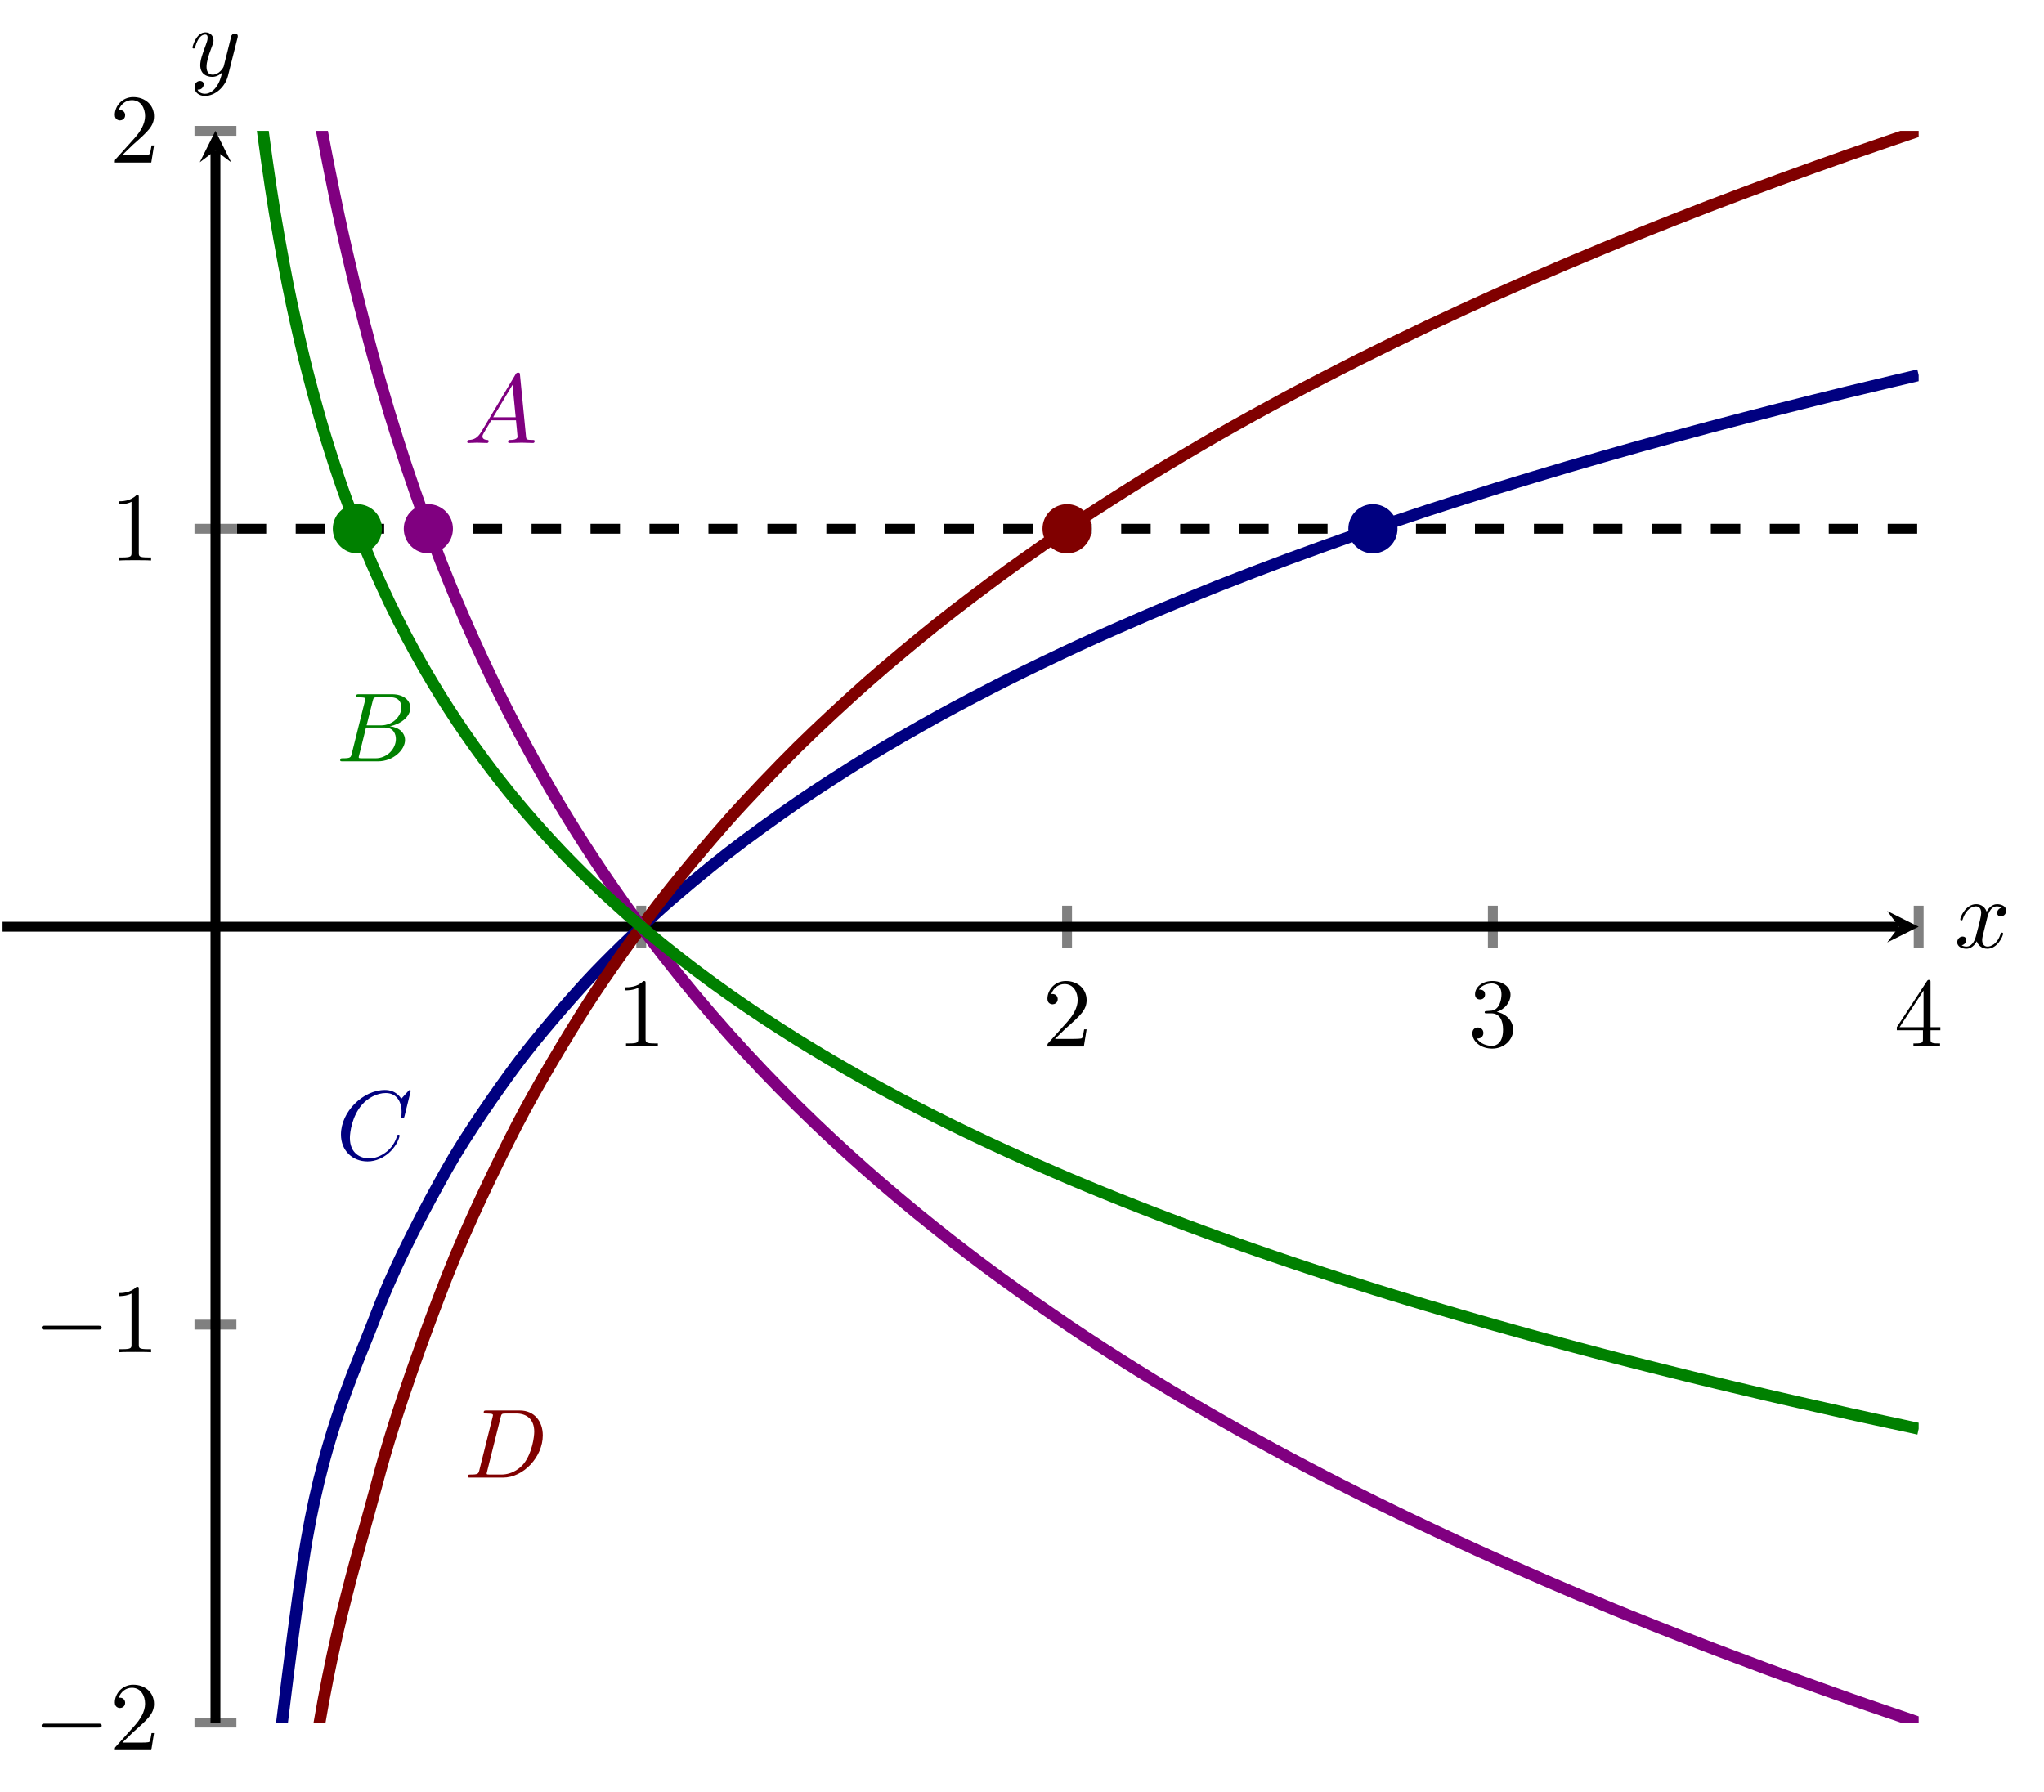 <?xml version="1.0" encoding="UTF-8" standalone="no"?>
<!DOCTYPE svg PUBLIC "-//W3C//DTD SVG 1.1//EN" "http://www.w3.org/Graphics/SVG/1.1/DTD/svg11.dtd">
<svg xmlns="http://www.w3.org/2000/svg" xmlns:xlink="http://www.w3.org/1999/xlink" version="1.1" width="207.234pt" height="181.684pt" viewBox="0 0 207.234 181.684">
<path transform="matrix(1,0,0,-1,.259,268.374)" stroke-width="1" stroke-linecap="butt" stroke-miterlimit="10" stroke-linejoin="miter" fill="none" stroke="#808080" d="M 64.756 172.283 L 64.756 176.535 M 107.926 172.283 L 107.926 176.535 M 151.097 172.283 L 151.097 176.535 M 194.268 172.283 L 194.268 176.535 "/>
<path transform="matrix(1,0,0,-1,.259,268.374)" stroke-width="1" stroke-linecap="butt" stroke-miterlimit="10" stroke-linejoin="miter" fill="none" stroke="#808080" d="M 19.459 93.711 L 23.711 93.711 M 19.459 134.06 L 23.711 134.06 M 19.459 214.758 L 23.711 214.758 M 19.459 255.107 L 23.711 255.107 "/>
<path transform="matrix(1,0,0,-1,.259,268.374)" stroke-width="1" stroke-linecap="butt" stroke-miterlimit="10" stroke-linejoin="miter" fill="none" stroke="#000000" d="M 0 174.409 L 192.275 174.409 "/>
<path transform="matrix(1,0,0,-1,192.534,93.965)" d="M 1.993 0 L -1.196 1.594 L 0 0 L -1.196 -1.594 "/>
<path transform="matrix(1,0,0,-1,.259,268.374)" stroke-width="1" stroke-linecap="butt" stroke-miterlimit="10" stroke-linejoin="miter" fill="none" stroke="#000000" d="M 21.585 93.711 L 21.585 253.115 "/>
<path transform="matrix(0,-1,-1,-0,21.844,15.259)" d="M 1.993 0 L -1.196 1.594 L 0 0 L -1.196 -1.594 "/>
<symbol id="font_0_1">
<path d="M .205 .64 C .205 .664 .205 .666 .182 .666 C .12 .602 .032 .602 0 .602 L 0 .571 C .02 .571 .079 .571 .131 .597 L .131 .079 C .131 .043 .128 .031 .038 .031 L .006 .031 L .006 0 C .041 .003 .128 .003 .168 .003 C .208 .003 .295 .003 .33 0 L .33 .031 L .298 .031 C .208 .031 .205 .042 .205 .079 L .205 .64 Z "/>
</symbol>
<use xlink:href="#font_0_1" transform="matrix(9.963,0,0,-9.963,63.41,106.107)"/>
<symbol id="font_0_2">
<path d="M .077 .077 L .183 .18 C .339 .318 .399 .372 .399 .472 C .399 .586 .309 .666 .187 .666 C .074 .666 0 .574 0 .485 C 0 .429 .05 .429 .053 .429 C .07 .429 .105 .441 .105 .482 C .105 .508 .087 .534 .052 .534 C .044 .534 .042 .534 .039 .533 C .062 .598 .116 .635 .174 .635 C .265 .635 .308 .554 .308 .472 C .308 .392 .258 .313 .203 .251 L .011 .037 C 0 .026 0 .024 0 0 L .371 0 L .399 .174 L .374 .174 C .369 .144 .362 .1 .352 .085 C .345 .077 .279 .077 .257 .077 L .077 .077 Z "/>
</symbol>
<use xlink:href="#font_0_2" transform="matrix(9.963,0,0,-9.963,106.191,106.107)"/>
<symbol id="font_0_3">
<path d="M .248 .374 C .33 .401 .388 .471 .388 .55 C .388 .632 .3 .688 .204 .688 C .103 .688 .027 .628 .027 .552 C .027 .519 .049 .5 .078 .5 C .109 .5 .129 .522 .129 .551 C .129 .601 .082 .601 .067 .601 C .098 .65 .164 .663 .2 .663 C .241 .663 .296 .641 .296 .551 C .296 .539 .294 .481 .268 .437 C .238 .389 .204 .386 .179 .385 C .171 .384 .147 .382 .14 .382 C .132 .381 .125 .38 .125 .37 C .125 .359 .132 .359 .149 .359 L .193 .359 C .275 .359 .312 .291 .312 .193 C .312 .057 .243 .028 .199 .028 C .156 .028 .081 .045 .046 .104 C .081 .099 .112 .121 .112 .159 C .112 .195 .085 .215 .056 .215 C .032 .215 0 .201 0 .157 C 0 .066 .093 0 .202 0 C .324 0 .415 .091 .415 .193 C .415 .275 .352 .353 .248 .374 Z "/>
</symbol>
<use xlink:href="#font_0_3" transform="matrix(9.963,0,0,-9.963,149.281,106.326)"/>
<symbol id="font_0_4">
<path d="M .266 .165 L .266 .078 C .266 .042 .264 .031 .19 .031 L .169 .031 L .169 0 C .21 .003 .262 .003 .304 .003 C .346 .003 .399 .003 .44 0 L .44 .031 L .419 .031 C .345 .031 .343 .042 .343 .078 L .343 .165 L .443 .165 L .443 .196 L .343 .196 L .343 .651 C .343 .671 .343 .677 .327 .677 C .318 .677 .315 .677 .307 .665 L 0 .196 L 0 .165 L .266 .165 M .272 .196 L .028 .196 L .272 .569 L .272 .196 Z "/>
</symbol>
<use xlink:href="#font_0_4" transform="matrix(9.963,0,0,-9.963,192.312,106.107)"/>
<symbol id="font_1_1">
<path d="M .576 0 C .593 0 .611 0 .611 .02 C .611 .04 .593 .04 .576 .04 L .035 .04 C .018 .04 0 .04 0 .02 C 0 0 .018 0 .035 0 L .576 0 Z "/>
</symbol>
<use xlink:href="#font_1_1" transform="matrix(9.963,0,0,-9.963,4.221,175.169)"/>
<use xlink:href="#font_0_2" transform="matrix(9.963,0,0,-9.963,11.641,177.46)"/>
<use xlink:href="#font_1_1" transform="matrix(9.963,0,0,-9.963,4.221,134.82)"/>
<use xlink:href="#font_0_1" transform="matrix(9.963,0,0,-9.963,12.03,137.111)"/>
<use xlink:href="#font_0_1" transform="matrix(9.963,0,0,-9.963,12.03,56.829)"/>
<use xlink:href="#font_0_2" transform="matrix(9.963,0,0,-9.963,11.641,16.48)"/>
<clipPath id="cp2">
<path transform="matrix(1,0,0,-1,.259,268.374)" d="M 0 93.711 L 194.268 93.711 L 194.268 255.107 L 0 255.107 Z "/>
</clipPath>
<g clip-path="url(#cp2)">
<path transform="matrix(1,0,0,-1,.259,268.374)" stroke-width="1.196" stroke-linecap="butt" stroke-miterlimit="10" stroke-linejoin="miter" fill="none" stroke="#000080" d="M 23.744 53.534 C 23.744 53.534 28.877 100.966 30.849 112.308 C 32.821 123.649 35.982 130.069 37.954 135.274 C 39.926 140.48 43.088 146.325 45.059 149.824 C 47.031 153.323 50.193 157.842 52.164 160.492 C 54.136 163.142 57.298 166.786 59.27 168.923 C 61.241 171.06 64.403 174.102 66.375 175.893 C 68.346 177.685 71.508 180.292 73.48 181.835 C 75.451 183.378 78.613 185.657 80.585 187.012 C 82.557 188.367 85.718 190.392 87.69 191.599 C 89.662 192.807 92.824 194.627 94.795 195.716 C 96.767 196.806 99.929 198.459 101.9 199.452 C 103.872 200.446 107.034 201.965 109.006 202.877 C 110.977 203.79 114.139 205.187 116.111 206.03 C 118.082 206.873 121.244 208.172 123.216 208.955 C 125.187 209.739 128.349 210.948 130.321 211.68 C 132.293 212.412 135.454 213.546 137.426 214.233 C 139.398 214.921 142.56 215.987 144.531 216.635 C 146.503 217.283 149.665 218.29 151.636 218.903 C 153.608 219.515 156.77 220.468 158.742 221.048 C 160.713 221.629 163.875 222.535 165.847 223.087 C 167.818 223.639 170.98 224.502 172.952 225.028 C 174.923 225.553 178.085 226.374 180.057 226.876 C 182.029 227.378 185.19 228.166 187.162 228.646 C 189.134 229.126 194.267 230.337 194.267 230.337 "/>
<path transform="matrix(1,0,0,-1,.259,268.374)" stroke-width="1.196" stroke-linecap="butt" stroke-miterlimit="10" stroke-linejoin="miter" fill="none" stroke="#800000" d="M 23.744 0 C 23.744 0 28.877 68.437 30.849 84.802 C 32.821 101.166 35.982 110.431 37.954 117.942 C 39.926 125.453 43.088 133.887 45.059 138.935 C 47.031 143.984 50.193 150.504 52.164 154.328 C 54.136 158.152 57.298 163.41 59.27 166.493 C 61.241 169.577 64.403 173.966 66.375 176.551 C 68.346 179.136 71.508 182.898 73.48 185.124 C 75.451 187.35 78.613 190.639 80.585 192.593 C 82.557 194.548 85.718 197.47 87.69 199.213 C 89.662 200.955 92.824 203.581 94.795 205.153 C 96.767 206.726 99.929 209.111 101.9 210.544 C 103.872 211.978 107.034 214.169 109.006 215.486 C 110.977 216.803 114.139 218.818 116.111 220.035 C 118.082 221.252 121.244 223.125 123.216 224.256 C 125.187 225.387 128.349 227.131 130.321 228.188 C 132.293 229.244 135.454 230.879 137.426 231.871 C 139.398 232.863 142.56 234.402 144.531 235.336 C 146.503 236.27 149.665 237.721 151.636 238.604 C 153.608 239.488 156.77 240.865 158.742 241.703 C 160.713 242.541 163.875 243.847 165.847 244.645 C 167.818 245.442 170.98 246.69 172.952 247.449 C 174.923 248.207 178.085 249.388 180.057 250.112 C 182.029 250.836 185.19 251.973 187.162 252.666 C 189.134 253.359 194.267 255.107 194.267 255.107 "/>
<path transform="matrix(1,0,0,-1,.259,268.374)" stroke-width="1.196" stroke-linecap="butt" stroke-miterlimit="10" stroke-linejoin="miter" fill="none" stroke="#800080" d="M 23.744 348.794 C 23.744 348.794 24.988 322.347 25.466 314.642 C 25.944 306.938 26.711 298.397 27.189 293.265 C 27.667 288.134 28.433 281.529 28.911 277.658 C 29.389 273.788 30.156 268.481 30.634 265.368 C 31.112 262.255 31.878 257.829 32.356 255.224 C 32.834 252.619 33.601 248.834 34.079 246.593 C 34.557 244.352 35.323 241.039 35.801 239.072 C 36.279 237.106 37.046 234.172 37.524 232.419 C 38.001 230.666 38.768 228.02 39.246 226.439 C 39.724 224.858 40.49 222.462 40.968 221.023 C 41.446 219.583 42.213 217.387 42.691 216.066 C 43.169 214.745 43.935 212.72 44.413 211.499 C 44.891 210.278 45.658 208.401 46.136 207.266 C 46.614 206.131 47.38 204.38 47.858 203.32 C 48.336 202.26 49.103 200.621 49.581 199.626 C 50.059 198.631 50.825 197.086 51.303 196.149 C 51.781 195.211 52.548 193.757 53.026 192.872 C 53.504 191.987 54.27 190.613 54.748 189.773 C 55.226 188.932 55.993 187.613 56.471 186.813 C 56.949 186.013 57.715 184.77 58.193 184.01 C 58.671 183.25 59.438 182.06 59.916 181.334 C 60.393 180.607 61.16 179.469 61.638 178.774 C 62.116 178.078 62.882 176.989 63.36 176.323 C 63.838 175.657 64.605 174.611 65.083 173.971 C 65.561 173.331 66.327 172.327 66.805 171.711 C 67.283 171.096 68.05 170.127 68.528 169.534 C 69.006 168.941 69.772 168.009 70.25 167.437 C 70.728 166.865 71.495 165.964 71.973 165.412 C 72.451 164.859 73.217 163.988 73.695 163.454 C 74.173 162.92 74.94 162.08 75.418 161.563 C 75.896 161.046 76.662 160.23 77.14 159.729 C 77.618 159.228 78.385 158.439 78.863 157.953 C 79.341 157.467 80.107 156.699 80.585 156.227 C 81.063 155.755 81.83 155.011 82.308 154.553 C 82.785 154.095 83.552 153.37 84.03 152.925 C 84.508 152.479 85.274 151.774 85.752 151.34 C 86.23 150.906 86.997 150.221 87.475 149.798 C 87.953 149.376 88.719 148.709 89.197 148.298 C 89.675 147.887 90.442 147.236 90.92 146.834 C 91.398 146.433 92.164 145.795 92.642 145.403 C 93.12 145.012 93.887 144.396 94.365 144.014 C 94.843 143.631 95.609 143.021 96.087 142.648 C 96.565 142.274 97.332 141.686 97.81 141.321 C 98.288 140.956 99.054 140.375 99.532 140.018 C 100.01 139.661 100.777 139.096 101.255 138.748 C 101.733 138.399 102.499 137.847 102.977 137.506 C 103.455 137.164 104.222 136.619 104.7 136.284 C 105.177 135.95 105.944 135.422 106.422 135.094 C 106.9 134.765 107.666 134.238 108.144 133.915 C 108.622 133.592 109.389 133.083 109.867 132.767 C 110.345 132.452 111.111 131.953 111.589 131.644 C 112.067 131.335 112.834 130.844 113.312 130.541 C 113.79 130.237 114.556 129.756 115.034 129.458 C 115.512 129.16 116.279 128.686 116.757 128.393 C 117.235 128.101 118.001 127.637 118.479 127.35 C 118.957 127.063 119.724 126.607 120.202 126.325 C 120.68 126.042 121.446 125.593 121.924 125.315 C 122.402 125.038 123.169 124.597 123.647 124.325 C 124.125 124.052 124.891 123.618 125.369 123.35 C 125.847 123.082 126.614 122.658 127.092 122.394 C 127.57 122.13 128.336 121.709 128.814 121.45 C 129.292 121.19 130.059 120.778 130.536 120.522 C 131.014 120.267 131.781 119.861 132.259 119.61 C 132.737 119.359 133.503 118.958 133.981 118.71 C 134.459 118.463 135.226 118.069 135.704 117.826 C 136.182 117.582 136.948 117.196 137.426 116.955 C 137.904 116.715 138.671 116.329 139.149 116.092 C 139.627 115.856 140.393 115.483 140.871 115.249 C 141.349 115.016 142.116 114.64 142.594 114.41 C 143.072 114.18 143.838 113.817 144.316 113.591 C 144.794 113.365 145.561 113.003 146.039 112.78 C 146.517 112.556 147.283 112.201 147.761 111.981 C 148.239 111.76 149.006 111.407 149.484 111.19 C 149.962 110.973 150.728 110.629 151.206 110.415 C 151.684 110.201 152.451 109.86 152.928 109.649 C 153.406 109.437 154.173 109.1 154.651 108.89 C 155.129 108.68 155.895 108.343 156.373 108.136 C 156.851 107.928 157.618 107.602 158.096 107.397 C 158.574 107.193 159.34 106.863 159.818 106.663 C 160.296 106.462 161.063 106.151 161.541 105.953 C 162.019 105.754 162.785 105.428 163.263 105.23 C 163.741 105.033 164.508 104.721 164.986 104.528 C 165.464 104.335 166.23 104.029 166.708 103.838 C 167.186 103.647 167.953 103.342 168.431 103.152 C 168.909 102.963 169.675 102.662 170.153 102.475 C 170.631 102.287 171.398 101.987 171.876 101.801 C 172.354 101.615 173.12 101.317 173.598 101.135 C 174.076 100.952 174.843 100.665 175.32 100.485 C 175.798 100.306 176.565 100.019 177.043 99.84 C 177.521 99.66 178.287 99.368 178.765 99.19 C 179.243 99.012 180.01 98.731 180.488 98.557 C 180.966 98.383 181.732 98.108 182.21 97.935 C 182.688 97.763 183.455 97.486 183.933 97.314 C 184.411 97.142 185.177 96.867 185.655 96.697 C 186.133 96.526 186.9 96.251 187.378 96.083 C 187.856 95.915 188.622 95.651 189.1 95.486 C 189.578 95.321 190.345 95.056 190.823 94.893 C 191.301 94.73 192.067 94.472 192.545 94.308 C 193.023 94.144 194.268 93.711 194.268 93.711 "/>
<path transform="matrix(1,0,0,-1,.259,268.374)" stroke-width="1.196" stroke-linecap="butt" stroke-miterlimit="10" stroke-linejoin="miter" fill="none" stroke="#008000" d="M 23.744 284.43 C 23.744 284.43 24.988 267.745 25.466 262.884 C 25.944 258.023 26.711 252.633 27.189 249.395 C 27.667 246.158 28.433 241.993 28.911 239.551 C 29.389 237.11 30.156 233.761 30.634 231.797 C 31.112 229.833 31.878 227.041 32.356 225.397 C 32.834 223.753 33.601 221.364 34.079 219.95 C 34.557 218.536 35.323 216.447 35.801 215.206 C 36.279 213.966 37.046 212.114 37.524 211.008 C 38.001 209.902 38.768 208.233 39.246 207.236 C 39.724 206.238 40.49 204.726 40.968 203.818 C 41.446 202.91 42.213 201.525 42.691 200.691 C 43.169 199.858 43.935 198.58 44.413 197.81 C 44.891 197.039 45.658 195.855 46.136 195.139 C 46.614 194.423 47.38 193.318 47.858 192.649 C 48.336 191.98 49.103 190.947 49.581 190.319 C 50.059 189.691 50.825 188.716 51.303 188.125 C 51.781 187.534 52.548 186.616 53.026 186.058 C 53.504 185.499 54.27 184.632 54.748 184.102 C 55.226 183.572 55.993 182.739 56.471 182.235 C 56.949 181.73 57.715 180.946 58.193 180.466 C 58.671 179.986 59.438 179.236 59.916 178.778 C 60.393 178.319 61.16 177.601 61.638 177.163 C 62.116 176.724 62.882 176.037 63.36 175.616 C 63.838 175.196 64.605 174.536 65.083 174.133 C 65.561 173.729 66.327 173.095 66.805 172.707 C 67.283 172.319 68.05 171.708 68.528 171.334 C 69.006 170.959 69.772 170.371 70.25 170.01 C 70.728 169.649 71.495 169.081 71.973 168.733 C 72.451 168.384 73.217 167.834 73.695 167.498 C 74.173 167.161 74.94 166.63 75.418 166.304 C 75.896 165.978 76.662 165.463 77.14 165.147 C 77.618 164.832 78.385 164.333 78.863 164.027 C 79.341 163.72 80.107 163.235 80.585 162.938 C 81.063 162.64 81.83 162.171 82.308 161.882 C 82.785 161.593 83.552 161.136 84.03 160.854 C 84.508 160.573 85.274 160.128 85.752 159.855 C 86.23 159.581 86.997 159.148 87.475 158.882 C 87.953 158.615 88.719 158.195 89.197 157.935 C 89.675 157.676 90.442 157.265 90.92 157.012 C 91.398 156.759 92.164 156.356 92.642 156.109 C 93.12 155.862 93.887 155.473 94.365 155.232 C 94.843 154.991 95.609 154.606 96.087 154.371 C 96.565 154.135 97.332 153.764 97.81 153.533 C 98.288 153.303 99.054 152.937 99.532 152.711 C 100.01 152.486 100.777 152.13 101.255 151.91 C 101.733 151.69 102.499 151.342 102.977 151.126 C 103.455 150.911 104.222 150.567 104.7 150.355 C 105.177 150.144 105.944 149.812 106.422 149.604 C 106.9 149.397 107.666 149.064 108.144 148.861 C 108.622 148.657 109.389 148.336 109.867 148.137 C 110.345 147.938 111.111 147.623 111.589 147.428 C 112.067 147.233 112.834 146.923 113.312 146.732 C 113.79 146.54 114.556 146.237 115.034 146.049 C 115.512 145.861 116.279 145.561 116.757 145.377 C 117.235 145.192 118.001 144.899 118.479 144.718 C 118.957 144.537 119.724 144.25 120.202 144.072 C 120.68 143.894 121.446 143.61 121.924 143.435 C 122.402 143.26 123.169 142.982 123.647 142.81 C 124.125 142.638 124.891 142.364 125.369 142.195 C 125.847 142.026 126.614 141.758 127.092 141.592 C 127.57 141.426 128.336 141.16 128.814 140.996 C 129.292 140.832 130.059 140.572 130.536 140.411 C 131.014 140.25 131.781 139.994 132.259 139.835 C 132.737 139.677 133.503 139.424 133.981 139.268 C 134.459 139.112 135.226 138.863 135.704 138.71 C 136.182 138.556 136.948 138.312 137.426 138.161 C 137.904 138.009 138.671 137.767 139.149 137.617 C 139.627 137.468 140.393 137.229 140.871 137.082 C 141.349 136.935 142.116 136.702 142.594 136.557 C 143.072 136.412 143.838 136.18 144.316 136.037 C 144.794 135.895 145.561 135.669 146.039 135.528 C 146.517 135.387 147.283 135.161 147.761 135.021 C 148.239 134.882 149.006 134.661 149.484 134.524 C 149.962 134.387 150.728 134.168 151.206 134.033 C 151.684 133.898 152.451 133.683 152.928 133.549 C 153.406 133.415 154.173 133.203 154.651 133.07 C 155.129 132.938 155.895 132.727 156.373 132.597 C 156.851 132.467 157.618 132.26 158.096 132.132 C 158.574 132.003 159.34 131.798 159.818 131.671 C 160.296 131.544 161.063 131.342 161.541 131.216 C 162.019 131.091 162.785 130.889 163.263 130.765 C 163.741 130.64 164.508 130.444 164.986 130.321 C 165.464 130.199 166.23 130.005 166.708 129.884 C 167.186 129.763 167.953 129.571 168.431 129.452 C 168.909 129.332 169.675 129.143 170.153 129.025 C 170.631 128.906 171.398 128.716 171.876 128.599 C 172.354 128.482 173.12 128.297 173.598 128.181 C 174.076 128.066 174.843 127.883 175.32 127.769 C 175.798 127.655 176.565 127.474 177.043 127.361 C 177.521 127.247 178.287 127.064 178.765 126.952 C 179.243 126.84 180.01 126.663 180.488 126.553 C 180.966 126.443 181.732 126.268 182.21 126.159 C 182.688 126.051 183.455 125.876 183.933 125.769 C 184.411 125.661 185.177 125.49 185.655 125.382 C 186.133 125.274 186.9 125.099 187.378 124.993 C 187.856 124.886 188.622 124.72 189.1 124.616 C 189.578 124.512 190.345 124.344 190.823 124.241 C 191.301 124.138 192.067 123.975 192.545 123.872 C 193.023 123.768 194.268 123.496 194.268 123.496 "/>
<path transform="matrix(1,0,0,-1,.259,268.374)" stroke-width="1" stroke-linecap="butt" stroke-dasharray="2.989,2.989" stroke-miterlimit="10" stroke-linejoin="miter" fill="none" stroke="#000000" d="M 23.744 214.758 L 30.849 214.758 L 37.954 214.758 L 45.059 214.758 L 52.164 214.758 L 59.27 214.758 L 66.375 214.758 L 73.48 214.758 L 80.585 214.758 L 87.69 214.758 L 94.795 214.758 L 101.9 214.758 L 109.006 214.758 L 116.111 214.758 L 123.216 214.758 L 130.321 214.758 L 137.426 214.758 L 144.531 214.758 L 151.636 214.758 L 158.742 214.758 L 165.847 214.758 L 172.952 214.758 L 180.057 214.758 L 187.162 214.758 L 194.267 214.758 "/>
<symbol id="font_3_1">
<path d="M .144 .115 C .104 .048 .065 .034 .021 .031 C .009 .03 0 .03 0 .011 C 0 .005 .005 0 .013 0 C .04 0 .071 .003 .099 .003 C .132 .003 .167 0 .199 0 C .205 0 .218 0 .218 .019 C .218 .03 .209 .031 .202 .031 C .179 .033 .155 .041 .155 .066 C .155 .078 .161 .089 .169 .103 L .245 .231 L .496 .231 C .498 .21 .512 .074 .512 .064 C .512 .034 .46 .031 .44 .031 C .426 .031 .416 .031 .416 .011 C .416 0 .428 0 .43 0 C .471 0 .514 .003 .555 .003 C .58 .003 .643 0 .668 0 C .674 0 .686 0 .686 .02 C .686 .031 .676 .031 .663 .031 C .601 .031 .601 .038 .598 .067 L .537 .692 C .535 .712 .535 .716 .518 .716 C .502 .716 .498 .709 .492 .699 L .144 .115 M .264 .262 L .461 .592 L .493 .262 L .264 .262 Z "/>
</symbol>
<use xlink:href="#font_3_1" transform="matrix(9.963,0,0,-9.963,47.371,44.918)" fill="#800080"/>
<symbol id="font_3_2">
<path d="M .118 .078 C .108 .039 .106 .031 .027 .031 C .01 .031 0 .031 0 .011 C 0 0 .009 0 .027 0 L .384 0 C .542 0 .66 .118 .66 .216 C .66 .288 .602 .346 .505 .357 C .609 .376 .714 .45 .714 .545 C .714 .619 .648 .683 .528 .683 L .192 .683 C .173 .683 .163 .683 .163 .663 C .163 .652 .172 .652 .191 .652 C .193 .652 .212 .652 .229 .65 C .247 .648 .256 .647 .256 .634 C .256 .63 .255 .627 .252 .615 L .118 .078 M .269 .366 L .331 .614 C .34 .649 .342 .652 .385 .652 L .514 .652 C .602 .652 .623 .593 .623 .549 C .623 .461 .537 .366 .415 .366 L .269 .366 M .224 .031 C .21 .031 .208 .031 .202 .032 C .192 .033 .189 .034 .189 .042 C .189 .045 .189 .047 .194 .065 L .263 .344 L .452 .344 C .548 .344 .567 .27 .567 .227 C .567 .128 .478 .031 .36 .031 L .224 .031 Z "/>
</symbol>
<use xlink:href="#font_3_2" transform="matrix(9.963,0,0,-9.963,34.489,77.197)" fill="#008000"/>
<symbol id="font_3_3">
<path d="M .71 .717 C .71 .72 .708 .727 .699 .727 C .696 .727 .695 .726 .684 .715 L .614 .638 C .605 .652 .559 .727 .448 .727 C .225 .727 0 .506 0 .274 C 0 .109 .118 0 .271 0 C .358 0 .434 .04 .487 .086 C .58 .168 .597 .259 .597 .262 C .597 .272 .587 .272 .585 .272 C .579 .272 .574 .27 .572 .262 C .563 .233 .54 .162 .471 .104 C .402 .048 .339 .031 .287 .031 C .197 .031 .091 .083 .091 .239 C .091 .296 .112 .458 .212 .575 C .273 .646 .367 .696 .456 .696 C .558 .696 .617 .619 .617 .503 C .617 .463 .614 .462 .614 .452 C .614 .442 .625 .442 .629 .442 C .642 .442 .642 .444 .647 .462 L .71 .717 Z "/>
</symbol>
<use xlink:href="#font_3_3" transform="matrix(9.963,0,0,-9.963,34.569,117.764)" fill="#000080"/>
<symbol id="font_3_4">
<path d="M .119 .078 C .109 .039 .107 .031 .028 .031 C .011 .031 0 .031 0 .012 C 0 0 .009 0 .028 0 L .359 0 C .567 0 .764 .211 .764 .43 C .764 .571 .679 .683 .529 .683 L .193 .683 C .174 .683 .163 .683 .163 .664 C .163 .652 .172 .652 .192 .652 C .205 .652 .223 .651 .235 .65 C .251 .648 .257 .645 .257 .634 C .257 .63 .256 .627 .253 .615 L .119 .078 M .335 .614 C .344 .649 .346 .652 .389 .652 L .496 .652 C .594 .652 .677 .599 .677 .467 C .677 .418 .657 .254 .572 .144 C .543 .107 .464 .031 .341 .031 L .228 .031 C .214 .031 .212 .031 .206 .032 C .196 .033 .193 .034 .193 .042 C .193 .045 .193 .047 .198 .065 L .335 .614 Z "/>
</symbol>
<use xlink:href="#font_3_4" transform="matrix(9.963,0,0,-9.963,47.42,149.824)" fill="#800000"/>
</g>
<path transform="matrix(1,0,0,-1,.259,268.374)" d="M 140.928 214.758 C 140.928 215.858 140.036 216.751 138.935 216.751 C 137.835 216.751 136.943 215.858 136.943 214.758 C 136.943 213.658 137.835 212.765 138.935 212.765 C 140.036 212.765 140.928 213.658 140.928 214.758 Z M 138.935 214.758 " fill="#000080"/>
<path transform="matrix(1,0,0,-1,.259,268.374)" stroke-width="1" stroke-linecap="butt" stroke-miterlimit="10" stroke-linejoin="miter" fill="none" stroke="#000080" d="M 140.928 214.758 C 140.928 215.858 140.036 216.751 138.935 216.751 C 137.835 216.751 136.943 215.858 136.943 214.758 C 136.943 213.658 137.835 212.765 138.935 212.765 C 140.036 212.765 140.928 213.658 140.928 214.758 Z M 138.935 214.758 "/>
<path transform="matrix(1,0,0,-1,.259,268.374)" d="M 109.919 214.758 C 109.919 215.858 109.027 216.751 107.926 216.751 C 106.826 216.751 105.934 215.858 105.934 214.758 C 105.934 213.658 106.826 212.765 107.926 212.765 C 109.027 212.765 109.919 213.658 109.919 214.758 Z M 107.926 214.758 " fill="#800000"/>
<path transform="matrix(1,0,0,-1,.259,268.374)" stroke-width="1" stroke-linecap="butt" stroke-miterlimit="10" stroke-linejoin="miter" fill="none" stroke="#800000" d="M 109.919 214.758 C 109.919 215.858 109.027 216.751 107.926 216.751 C 106.826 216.751 105.934 215.858 105.934 214.758 C 105.934 213.658 106.826 212.765 107.926 212.765 C 109.027 212.765 109.919 213.658 109.919 214.758 Z M 107.926 214.758 "/>
<path transform="matrix(1,0,0,-1,.259,268.374)" d="M 45.163 214.758 C 45.163 215.858 44.271 216.751 43.171 216.751 C 42.07 216.751 41.178 215.858 41.178 214.758 C 41.178 213.658 42.07 212.765 43.171 212.765 C 44.271 212.765 45.163 213.658 45.163 214.758 Z M 43.171 214.758 " fill="#800080"/>
<path transform="matrix(1,0,0,-1,.259,268.374)" stroke-width="1" stroke-linecap="butt" stroke-miterlimit="10" stroke-linejoin="miter" fill="none" stroke="#800080" d="M 45.163 214.758 C 45.163 215.858 44.271 216.751 43.171 216.751 C 42.07 216.751 41.178 215.858 41.178 214.758 C 41.178 213.658 42.07 212.765 43.171 212.765 C 44.271 212.765 45.163 213.658 45.163 214.758 Z M 43.171 214.758 "/>
<path transform="matrix(1,0,0,-1,.259,268.374)" d="M 37.968 214.758 C 37.968 215.858 37.076 216.751 35.975 216.751 C 34.875 216.751 33.983 215.858 33.983 214.758 C 33.983 213.658 34.875 212.765 35.975 212.765 C 37.076 212.765 37.968 213.658 37.968 214.758 Z M 35.975 214.758 " fill="#008000"/>
<path transform="matrix(1,0,0,-1,.259,268.374)" stroke-width="1" stroke-linecap="butt" stroke-miterlimit="10" stroke-linejoin="miter" fill="none" stroke="#008000" d="M 37.968 214.758 C 37.968 215.858 37.076 216.751 35.975 216.751 C 34.875 216.751 33.983 215.858 33.983 214.758 C 33.983 213.658 34.875 212.765 35.975 212.765 C 37.076 212.765 37.968 213.658 37.968 214.758 Z M 35.975 214.758 "/>
<symbol id="font_3_5">
<path d="M .305 .313 C .311 .339 .334 .431 .404 .431 C .409 .431 .433 .431 .454 .418 C .426 .413 .406 .388 .406 .364 C .406 .348 .417 .329 .444 .329 C .466 .329 .498 .347 .498 .387 C .498 .439 .439 .453 .405 .453 C .347 .453 .312 .4 .3 .377 C .275 .443 .221 .453 .192 .453 C .088 .453 .031 .324 .031 .299 C .031 .289 .041 .289 .043 .289 C .051 .289 .054 .291 .056 .3 C .09 .406 .156 .431 .19 .431 C .209 .431 .244 .422 .244 .364 C .244 .333 .227 .266 .19 .126 C .174 .064 .139 .022 .095 .022 C .089 .022 .066 .022 .045 .035 C .07 .04 .092 .061 .092 .089 C .092 .116 .07 .124 .055 .124 C .025 .124 0 .098 0 .066 C 0 .02 .05 0 .094 0 C .16 0 .196 .07 .199 .076 C .211 .039 .247 0 .307 0 C .41 0 .467 .129 .467 .154 C .467 .164 .458 .164 .455 .164 C .446 .164 .444 .16 .442 .153 C .409 .046 .341 .022 .309 .022 C .27 .022 .254 .054 .254 .088 C .254 .11 .26 .132 .271 .176 L .305 .313 Z "/>
</symbol>
<use xlink:href="#font_3_5" transform="matrix(9.963,0,0,-9.963,198.435,96.197)"/>
<symbol id="font_3_6">
<path d="M .457 .586 C .461 .6 .461 .602 .461 .609 C .461 .627 .447 .636 .432 .636 C .422 .636 .406 .63 .397 .615 C .395 .61 .387 .579 .383 .561 C .376 .535 .369 .508 .363 .481 L .318 .301 C .314 .286 .271 .216 .205 .216 C .154 .216 .143 .26 .143 .297 C .143 .343 .16 .405 .194 .493 C .21 .534 .214 .545 .214 .565 C .214 .61 .182 .647 .132 .647 C .037 .647 0 .502 0 .493 C 0 .483 .01 .483 .012 .483 C .022 .483 .023 .485 .028 .501 C .055 .595 .095 .625 .129 .625 C .137 .625 .154 .625 .154 .593 C .154 .568 .144 .542 .137 .523 C .097 .417 .079 .36 .079 .313 C .079 .224 .142 .194 .201 .194 C .24 .194 .274 .211 .302 .239 C .289 .187 .277 .138 .237 .085 C .211 .051 .173 .022 .127 .022 C .113 .022 .068 .025 .051 .064 C .067 .064 .08 .064 .094 .076 C .104 .085 .114 .098 .114 .117 C .114 .148 .087 .152 .077 .152 C .054 .152 .021 .136 .021 .087 C .021 .037 .065 0 .127 0 C .23 0 .333 .091 .361 .204 L .457 .586 Z "/>
</symbol>
<use xlink:href="#font_3_6" transform="matrix(9.963,0,0,-9.963,19.516,9.726)"/>
</svg>
